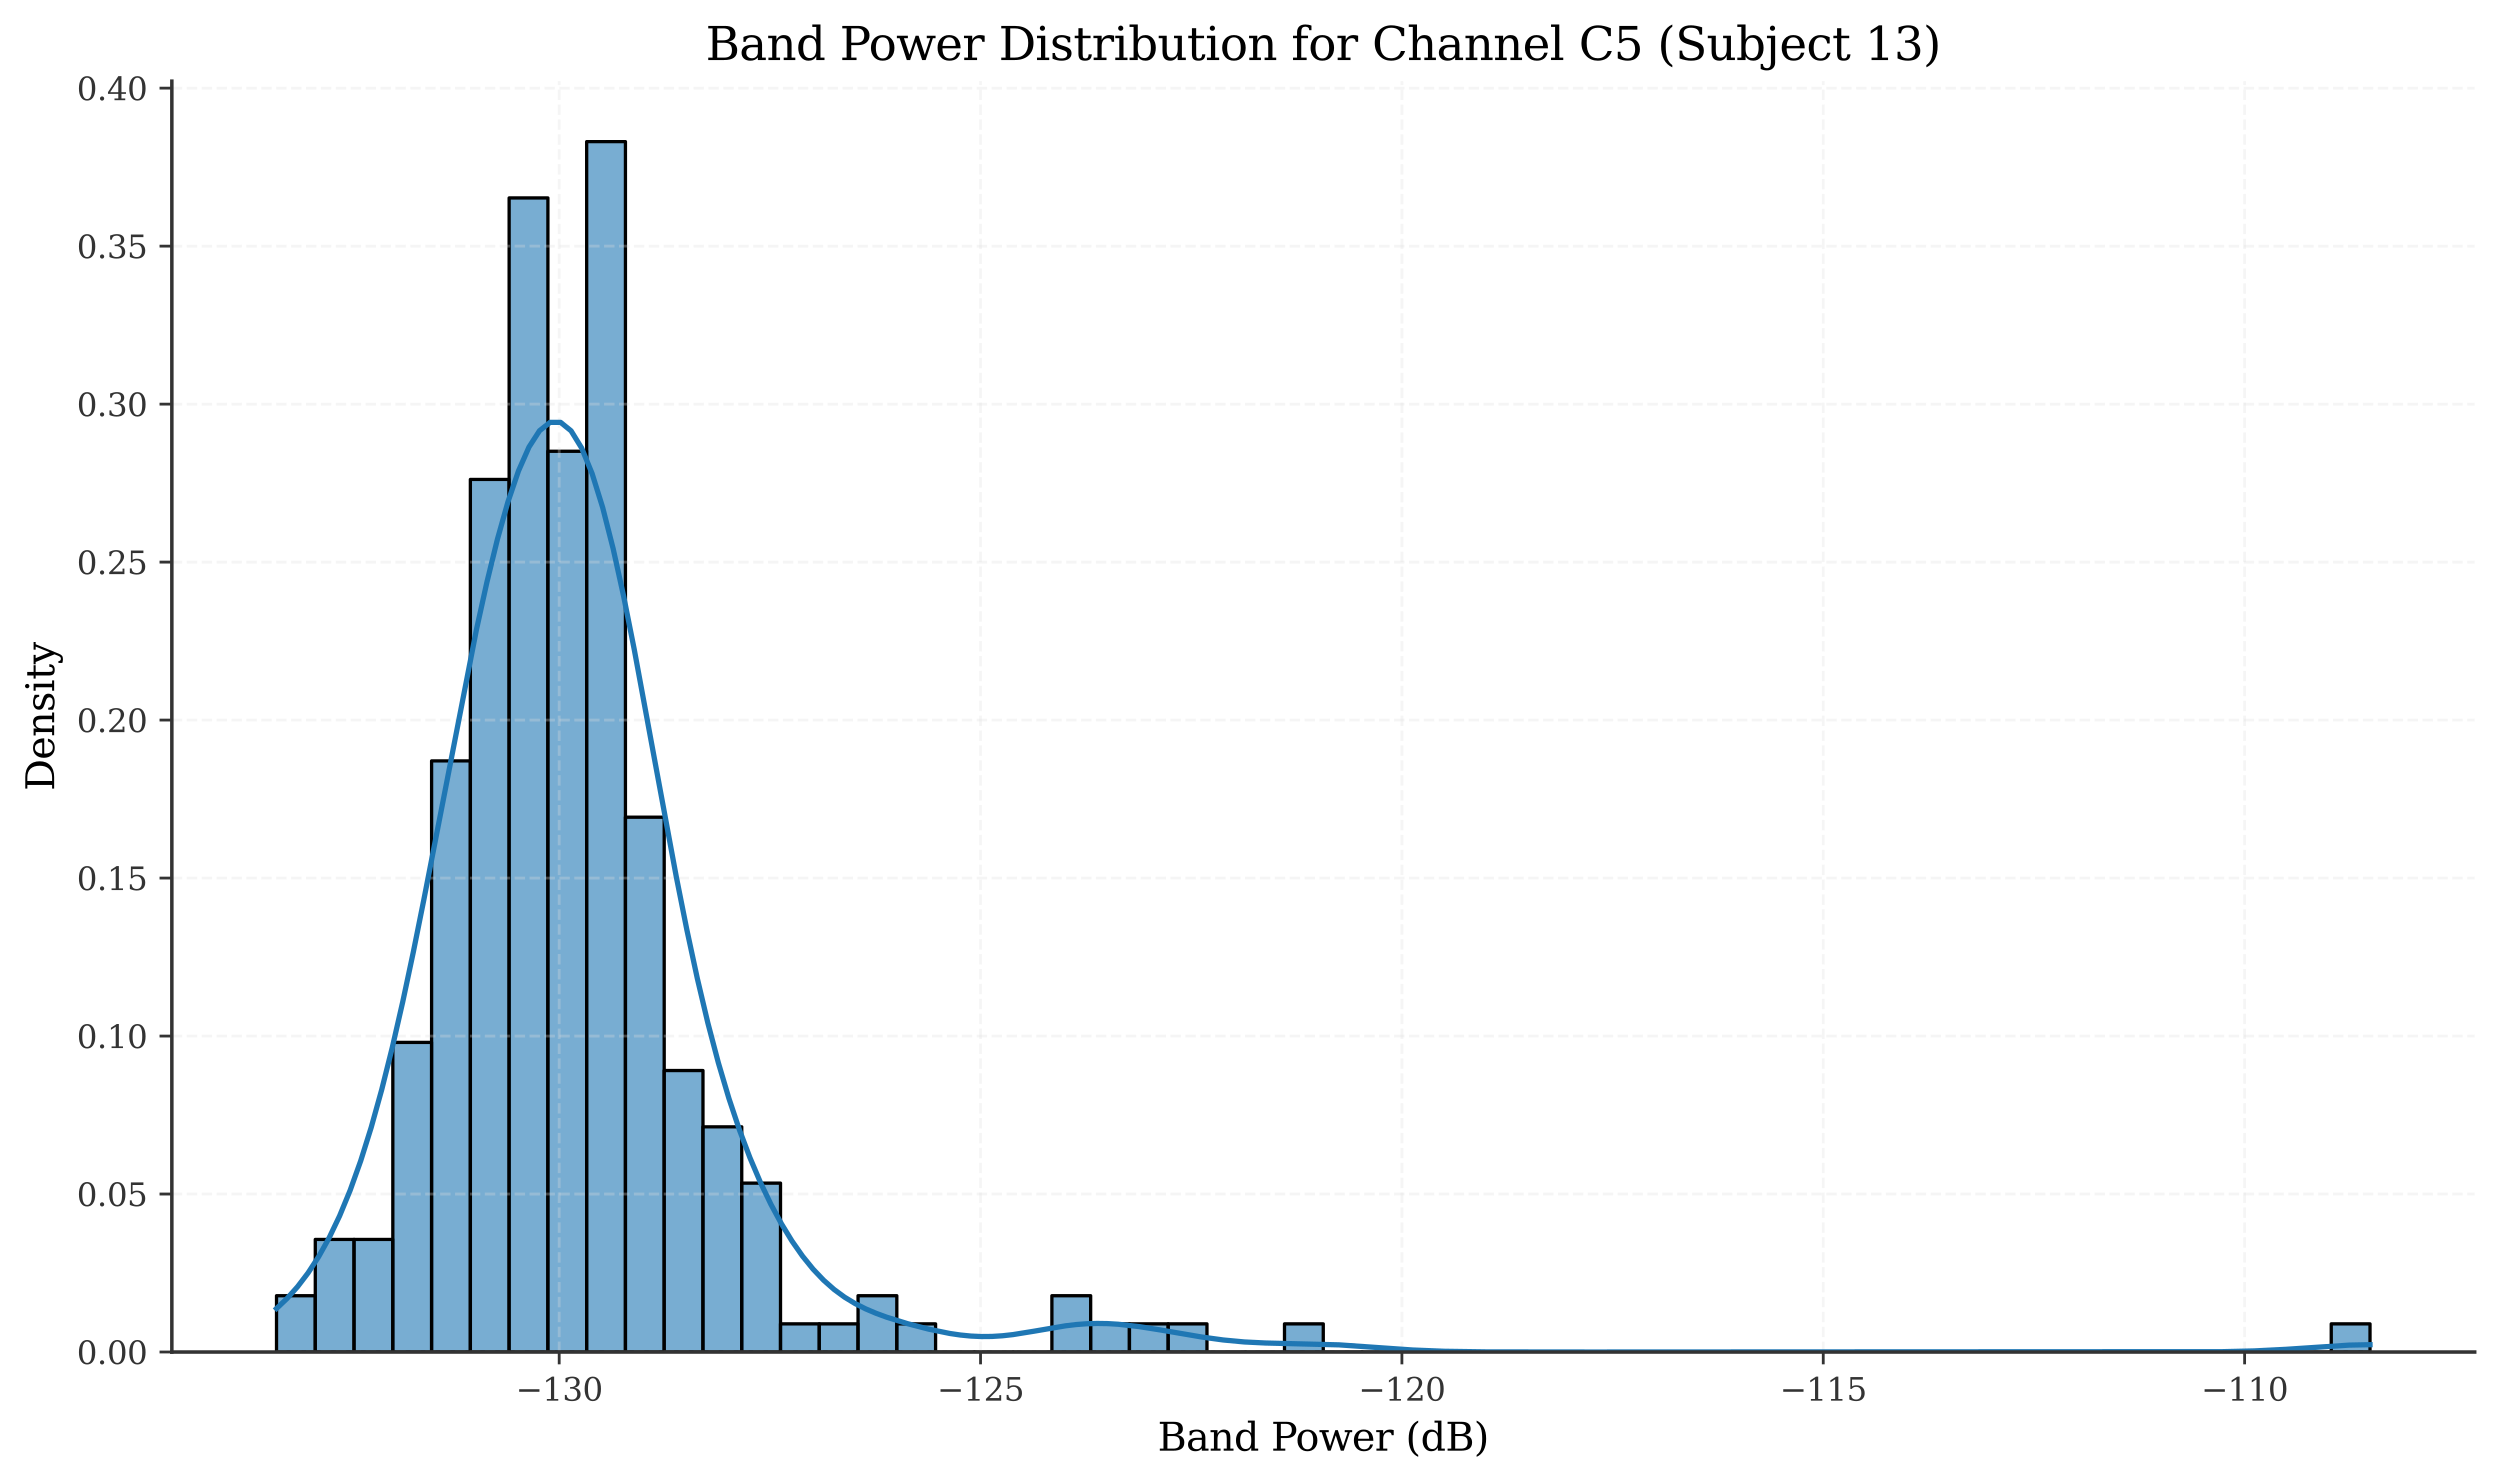 <?xml version="1.0" encoding="utf-8" standalone="no"?>
<!DOCTYPE svg PUBLIC "-//W3C//DTD SVG 1.1//EN"
  "http://www.w3.org/Graphics/SVG/1.1/DTD/svg11.dtd">
<svg xmlns:xlink="http://www.w3.org/1999/xlink" width="711.175pt" height="422.163pt" viewBox="0 0 711.175 422.163" xmlns="http://www.w3.org/2000/svg" version="1.1">
 <defs>
  <style type="text/css">*{stroke-linejoin: round; stroke-linecap: butt}</style>
 </defs>
 <g id="figure_1">
  <g id="patch_1">
   <path d="M 0 422.163 
L 711.175 422.163 
L 711.175 0 
L 0 0 
z
" style="fill: #ffffff"/>
  </g>
  <g id="axes_1">
   <g id="patch_2">
    <path d="M 48.885 384.607 
L 703.975 384.607 
L 703.975 23.078 
L 48.885 23.078 
z
" style="fill: #ffffff"/>
   </g>
   <g id="patch_3">
    <path d="M 78.662 384.607 
L 89.69 384.607 
L 89.69 368.592 
L 78.662 368.592 
z
" clip-path="url(#pb9717d7eb4)" style="fill: #1f77b4; fill-opacity: 0.6; stroke: #000000; stroke-width: 0.939; stroke-linejoin: miter"/>
   </g>
   <g id="patch_4">
    <path d="M 89.69 384.607 
L 100.719 384.607 
L 100.719 352.578 
L 89.69 352.578 
z
" clip-path="url(#pb9717d7eb4)" style="fill: #1f77b4; fill-opacity: 0.6; stroke: #000000; stroke-width: 0.939; stroke-linejoin: miter"/>
   </g>
   <g id="patch_5">
    <path d="M 100.719 384.607 
L 111.747 384.607 
L 111.747 352.578 
L 100.719 352.578 
z
" clip-path="url(#pb9717d7eb4)" style="fill: #1f77b4; fill-opacity: 0.6; stroke: #000000; stroke-width: 0.939; stroke-linejoin: miter"/>
   </g>
   <g id="patch_6">
    <path d="M 111.747 384.607 
L 122.776 384.607 
L 122.776 296.527 
L 111.747 296.527 
z
" clip-path="url(#pb9717d7eb4)" style="fill: #1f77b4; fill-opacity: 0.6; stroke: #000000; stroke-width: 0.939; stroke-linejoin: miter"/>
   </g>
   <g id="patch_7">
    <path d="M 122.776 384.607 
L 133.804 384.607 
L 133.804 216.454 
L 122.776 216.454 
z
" clip-path="url(#pb9717d7eb4)" style="fill: #1f77b4; fill-opacity: 0.6; stroke: #000000; stroke-width: 0.939; stroke-linejoin: miter"/>
   </g>
   <g id="patch_8">
    <path d="M 133.804 384.607 
L 144.833 384.607 
L 144.833 136.381 
L 133.804 136.381 
z
" clip-path="url(#pb9717d7eb4)" style="fill: #1f77b4; fill-opacity: 0.6; stroke: #000000; stroke-width: 0.939; stroke-linejoin: miter"/>
   </g>
   <g id="patch_9">
    <path d="M 144.833 384.607 
L 155.861 384.607 
L 155.861 56.308 
L 144.833 56.308 
z
" clip-path="url(#pb9717d7eb4)" style="fill: #1f77b4; fill-opacity: 0.6; stroke: #000000; stroke-width: 0.939; stroke-linejoin: miter"/>
   </g>
   <g id="patch_10">
    <path d="M 155.861 384.607 
L 166.889 384.607 
L 166.889 128.374 
L 155.861 128.374 
z
" clip-path="url(#pb9717d7eb4)" style="fill: #1f77b4; fill-opacity: 0.6; stroke: #000000; stroke-width: 0.939; stroke-linejoin: miter"/>
   </g>
   <g id="patch_11">
    <path d="M 166.889 384.607 
L 177.918 384.607 
L 177.918 40.294 
L 166.889 40.294 
z
" clip-path="url(#pb9717d7eb4)" style="fill: #1f77b4; fill-opacity: 0.6; stroke: #000000; stroke-width: 0.939; stroke-linejoin: miter"/>
   </g>
   <g id="patch_12">
    <path d="M 177.918 384.607 
L 188.946 384.607 
L 188.946 232.468 
L 177.918 232.468 
z
" clip-path="url(#pb9717d7eb4)" style="fill: #1f77b4; fill-opacity: 0.6; stroke: #000000; stroke-width: 0.939; stroke-linejoin: miter"/>
   </g>
   <g id="patch_13">
    <path d="M 188.946 384.607 
L 199.975 384.607 
L 199.975 304.534 
L 188.946 304.534 
z
" clip-path="url(#pb9717d7eb4)" style="fill: #1f77b4; fill-opacity: 0.6; stroke: #000000; stroke-width: 0.939; stroke-linejoin: miter"/>
   </g>
   <g id="patch_14">
    <path d="M 199.975 384.607 
L 211.003 384.607 
L 211.003 320.548 
L 199.975 320.548 
z
" clip-path="url(#pb9717d7eb4)" style="fill: #1f77b4; fill-opacity: 0.6; stroke: #000000; stroke-width: 0.939; stroke-linejoin: miter"/>
   </g>
   <g id="patch_15">
    <path d="M 211.003 384.607 
L 222.032 384.607 
L 222.032 336.563 
L 211.003 336.563 
z
" clip-path="url(#pb9717d7eb4)" style="fill: #1f77b4; fill-opacity: 0.6; stroke: #000000; stroke-width: 0.939; stroke-linejoin: miter"/>
   </g>
   <g id="patch_16">
    <path d="M 222.032 384.607 
L 233.06 384.607 
L 233.06 376.599 
L 222.032 376.599 
z
" clip-path="url(#pb9717d7eb4)" style="fill: #1f77b4; fill-opacity: 0.6; stroke: #000000; stroke-width: 0.939; stroke-linejoin: miter"/>
   </g>
   <g id="patch_17">
    <path d="M 233.06 384.607 
L 244.089 384.607 
L 244.089 376.599 
L 233.06 376.599 
z
" clip-path="url(#pb9717d7eb4)" style="fill: #1f77b4; fill-opacity: 0.6; stroke: #000000; stroke-width: 0.939; stroke-linejoin: miter"/>
   </g>
   <g id="patch_18">
    <path d="M 244.089 384.607 
L 255.117 384.607 
L 255.117 368.592 
L 244.089 368.592 
z
" clip-path="url(#pb9717d7eb4)" style="fill: #1f77b4; fill-opacity: 0.6; stroke: #000000; stroke-width: 0.939; stroke-linejoin: miter"/>
   </g>
   <g id="patch_19">
    <path d="M 255.117 384.607 
L 266.145 384.607 
L 266.145 376.599 
L 255.117 376.599 
z
" clip-path="url(#pb9717d7eb4)" style="fill: #1f77b4; fill-opacity: 0.6; stroke: #000000; stroke-width: 0.939; stroke-linejoin: miter"/>
   </g>
   <g id="patch_20">
    <path d="M 266.145 384.607 
L 277.174 384.607 
L 277.174 384.607 
L 266.145 384.607 
z
" clip-path="url(#pb9717d7eb4)" style="fill: #1f77b4; fill-opacity: 0.6; stroke: #000000; stroke-width: 0.939; stroke-linejoin: miter"/>
   </g>
   <g id="patch_21">
    <path d="M 277.174 384.607 
L 288.202 384.607 
L 288.202 384.607 
L 277.174 384.607 
z
" clip-path="url(#pb9717d7eb4)" style="fill: #1f77b4; fill-opacity: 0.6; stroke: #000000; stroke-width: 0.939; stroke-linejoin: miter"/>
   </g>
   <g id="patch_22">
    <path d="M 288.202 384.607 
L 299.231 384.607 
L 299.231 384.607 
L 288.202 384.607 
z
" clip-path="url(#pb9717d7eb4)" style="fill: #1f77b4; fill-opacity: 0.6; stroke: #000000; stroke-width: 0.939; stroke-linejoin: miter"/>
   </g>
   <g id="patch_23">
    <path d="M 299.231 384.607 
L 310.259 384.607 
L 310.259 368.592 
L 299.231 368.592 
z
" clip-path="url(#pb9717d7eb4)" style="fill: #1f77b4; fill-opacity: 0.6; stroke: #000000; stroke-width: 0.939; stroke-linejoin: miter"/>
   </g>
   <g id="patch_24">
    <path d="M 310.259 384.607 
L 321.288 384.607 
L 321.288 376.599 
L 310.259 376.599 
z
" clip-path="url(#pb9717d7eb4)" style="fill: #1f77b4; fill-opacity: 0.6; stroke: #000000; stroke-width: 0.939; stroke-linejoin: miter"/>
   </g>
   <g id="patch_25">
    <path d="M 321.288 384.607 
L 332.316 384.607 
L 332.316 376.599 
L 321.288 376.599 
z
" clip-path="url(#pb9717d7eb4)" style="fill: #1f77b4; fill-opacity: 0.6; stroke: #000000; stroke-width: 0.939; stroke-linejoin: miter"/>
   </g>
   <g id="patch_26">
    <path d="M 332.316 384.607 
L 343.345 384.607 
L 343.345 376.599 
L 332.316 376.599 
z
" clip-path="url(#pb9717d7eb4)" style="fill: #1f77b4; fill-opacity: 0.6; stroke: #000000; stroke-width: 0.939; stroke-linejoin: miter"/>
   </g>
   <g id="patch_27">
    <path d="M 343.345 384.607 
L 354.373 384.607 
L 354.373 384.607 
L 343.345 384.607 
z
" clip-path="url(#pb9717d7eb4)" style="fill: #1f77b4; fill-opacity: 0.6; stroke: #000000; stroke-width: 0.939; stroke-linejoin: miter"/>
   </g>
   <g id="patch_28">
    <path d="M 354.373 384.607 
L 365.402 384.607 
L 365.402 384.607 
L 354.373 384.607 
z
" clip-path="url(#pb9717d7eb4)" style="fill: #1f77b4; fill-opacity: 0.6; stroke: #000000; stroke-width: 0.939; stroke-linejoin: miter"/>
   </g>
   <g id="patch_29">
    <path d="M 365.402 384.607 
L 376.43 384.607 
L 376.43 376.599 
L 365.402 376.599 
z
" clip-path="url(#pb9717d7eb4)" style="fill: #1f77b4; fill-opacity: 0.6; stroke: #000000; stroke-width: 0.939; stroke-linejoin: miter"/>
   </g>
   <g id="patch_30">
    <path d="M 376.43 384.607 
L 387.458 384.607 
L 387.458 384.607 
L 376.43 384.607 
z
" clip-path="url(#pb9717d7eb4)" style="fill: #1f77b4; fill-opacity: 0.6; stroke: #000000; stroke-width: 0.939; stroke-linejoin: miter"/>
   </g>
   <g id="patch_31">
    <path d="M 387.458 384.607 
L 398.487 384.607 
L 398.487 384.607 
L 387.458 384.607 
z
" clip-path="url(#pb9717d7eb4)" style="fill: #1f77b4; fill-opacity: 0.6; stroke: #000000; stroke-width: 0.939; stroke-linejoin: miter"/>
   </g>
   <g id="patch_32">
    <path d="M 398.487 384.607 
L 409.515 384.607 
L 409.515 384.607 
L 398.487 384.607 
z
" clip-path="url(#pb9717d7eb4)" style="fill: #1f77b4; fill-opacity: 0.6; stroke: #000000; stroke-width: 0.939; stroke-linejoin: miter"/>
   </g>
   <g id="patch_33">
    <path d="M 409.515 384.607 
L 420.544 384.607 
L 420.544 384.607 
L 409.515 384.607 
z
" clip-path="url(#pb9717d7eb4)" style="fill: #1f77b4; fill-opacity: 0.6; stroke: #000000; stroke-width: 0.939; stroke-linejoin: miter"/>
   </g>
   <g id="patch_34">
    <path d="M 420.544 384.607 
L 431.572 384.607 
L 431.572 384.607 
L 420.544 384.607 
z
" clip-path="url(#pb9717d7eb4)" style="fill: #1f77b4; fill-opacity: 0.6; stroke: #000000; stroke-width: 0.939; stroke-linejoin: miter"/>
   </g>
   <g id="patch_35">
    <path d="M 431.572 384.607 
L 442.601 384.607 
L 442.601 384.607 
L 431.572 384.607 
z
" clip-path="url(#pb9717d7eb4)" style="fill: #1f77b4; fill-opacity: 0.6; stroke: #000000; stroke-width: 0.939; stroke-linejoin: miter"/>
   </g>
   <g id="patch_36">
    <path d="M 442.601 384.607 
L 453.629 384.607 
L 453.629 384.607 
L 442.601 384.607 
z
" clip-path="url(#pb9717d7eb4)" style="fill: #1f77b4; fill-opacity: 0.6; stroke: #000000; stroke-width: 0.939; stroke-linejoin: miter"/>
   </g>
   <g id="patch_37">
    <path d="M 453.629 384.607 
L 464.658 384.607 
L 464.658 384.607 
L 453.629 384.607 
z
" clip-path="url(#pb9717d7eb4)" style="fill: #1f77b4; fill-opacity: 0.6; stroke: #000000; stroke-width: 0.939; stroke-linejoin: miter"/>
   </g>
   <g id="patch_38">
    <path d="M 464.658 384.607 
L 475.686 384.607 
L 475.686 384.607 
L 464.658 384.607 
z
" clip-path="url(#pb9717d7eb4)" style="fill: #1f77b4; fill-opacity: 0.6; stroke: #000000; stroke-width: 0.939; stroke-linejoin: miter"/>
   </g>
   <g id="patch_39">
    <path d="M 475.686 384.607 
L 486.715 384.607 
L 486.715 384.607 
L 475.686 384.607 
z
" clip-path="url(#pb9717d7eb4)" style="fill: #1f77b4; fill-opacity: 0.6; stroke: #000000; stroke-width: 0.939; stroke-linejoin: miter"/>
   </g>
   <g id="patch_40">
    <path d="M 486.715 384.607 
L 497.743 384.607 
L 497.743 384.607 
L 486.715 384.607 
z
" clip-path="url(#pb9717d7eb4)" style="fill: #1f77b4; fill-opacity: 0.6; stroke: #000000; stroke-width: 0.939; stroke-linejoin: miter"/>
   </g>
   <g id="patch_41">
    <path d="M 497.743 384.607 
L 508.771 384.607 
L 508.771 384.607 
L 497.743 384.607 
z
" clip-path="url(#pb9717d7eb4)" style="fill: #1f77b4; fill-opacity: 0.6; stroke: #000000; stroke-width: 0.939; stroke-linejoin: miter"/>
   </g>
   <g id="patch_42">
    <path d="M 508.771 384.607 
L 519.8 384.607 
L 519.8 384.607 
L 508.771 384.607 
z
" clip-path="url(#pb9717d7eb4)" style="fill: #1f77b4; fill-opacity: 0.6; stroke: #000000; stroke-width: 0.939; stroke-linejoin: miter"/>
   </g>
   <g id="patch_43">
    <path d="M 519.8 384.607 
L 530.828 384.607 
L 530.828 384.607 
L 519.8 384.607 
z
" clip-path="url(#pb9717d7eb4)" style="fill: #1f77b4; fill-opacity: 0.6; stroke: #000000; stroke-width: 0.939; stroke-linejoin: miter"/>
   </g>
   <g id="patch_44">
    <path d="M 530.828 384.607 
L 541.857 384.607 
L 541.857 384.607 
L 530.828 384.607 
z
" clip-path="url(#pb9717d7eb4)" style="fill: #1f77b4; fill-opacity: 0.6; stroke: #000000; stroke-width: 0.939; stroke-linejoin: miter"/>
   </g>
   <g id="patch_45">
    <path d="M 541.857 384.607 
L 552.885 384.607 
L 552.885 384.607 
L 541.857 384.607 
z
" clip-path="url(#pb9717d7eb4)" style="fill: #1f77b4; fill-opacity: 0.6; stroke: #000000; stroke-width: 0.939; stroke-linejoin: miter"/>
   </g>
   <g id="patch_46">
    <path d="M 552.885 384.607 
L 563.914 384.607 
L 563.914 384.607 
L 552.885 384.607 
z
" clip-path="url(#pb9717d7eb4)" style="fill: #1f77b4; fill-opacity: 0.6; stroke: #000000; stroke-width: 0.939; stroke-linejoin: miter"/>
   </g>
   <g id="patch_47">
    <path d="M 563.914 384.607 
L 574.942 384.607 
L 574.942 384.607 
L 563.914 384.607 
z
" clip-path="url(#pb9717d7eb4)" style="fill: #1f77b4; fill-opacity: 0.6; stroke: #000000; stroke-width: 0.939; stroke-linejoin: miter"/>
   </g>
   <g id="patch_48">
    <path d="M 574.942 384.607 
L 585.971 384.607 
L 585.971 384.607 
L 574.942 384.607 
z
" clip-path="url(#pb9717d7eb4)" style="fill: #1f77b4; fill-opacity: 0.6; stroke: #000000; stroke-width: 0.939; stroke-linejoin: miter"/>
   </g>
   <g id="patch_49">
    <path d="M 585.971 384.607 
L 596.999 384.607 
L 596.999 384.607 
L 585.971 384.607 
z
" clip-path="url(#pb9717d7eb4)" style="fill: #1f77b4; fill-opacity: 0.6; stroke: #000000; stroke-width: 0.939; stroke-linejoin: miter"/>
   </g>
   <g id="patch_50">
    <path d="M 596.999 384.607 
L 608.027 384.607 
L 608.027 384.607 
L 596.999 384.607 
z
" clip-path="url(#pb9717d7eb4)" style="fill: #1f77b4; fill-opacity: 0.6; stroke: #000000; stroke-width: 0.939; stroke-linejoin: miter"/>
   </g>
   <g id="patch_51">
    <path d="M 608.027 384.607 
L 619.056 384.607 
L 619.056 384.607 
L 608.027 384.607 
z
" clip-path="url(#pb9717d7eb4)" style="fill: #1f77b4; fill-opacity: 0.6; stroke: #000000; stroke-width: 0.939; stroke-linejoin: miter"/>
   </g>
   <g id="patch_52">
    <path d="M 619.056 384.607 
L 630.084 384.607 
L 630.084 384.607 
L 619.056 384.607 
z
" clip-path="url(#pb9717d7eb4)" style="fill: #1f77b4; fill-opacity: 0.6; stroke: #000000; stroke-width: 0.939; stroke-linejoin: miter"/>
   </g>
   <g id="patch_53">
    <path d="M 630.084 384.607 
L 641.113 384.607 
L 641.113 384.607 
L 630.084 384.607 
z
" clip-path="url(#pb9717d7eb4)" style="fill: #1f77b4; fill-opacity: 0.6; stroke: #000000; stroke-width: 0.939; stroke-linejoin: miter"/>
   </g>
   <g id="patch_54">
    <path d="M 641.113 384.607 
L 652.141 384.607 
L 652.141 384.607 
L 641.113 384.607 
z
" clip-path="url(#pb9717d7eb4)" style="fill: #1f77b4; fill-opacity: 0.6; stroke: #000000; stroke-width: 0.939; stroke-linejoin: miter"/>
   </g>
   <g id="patch_55">
    <path d="M 652.141 384.607 
L 663.17 384.607 
L 663.17 384.607 
L 652.141 384.607 
z
" clip-path="url(#pb9717d7eb4)" style="fill: #1f77b4; fill-opacity: 0.6; stroke: #000000; stroke-width: 0.939; stroke-linejoin: miter"/>
   </g>
   <g id="patch_56">
    <path d="M 663.17 384.607 
L 674.198 384.607 
L 674.198 376.599 
L 663.17 376.599 
z
" clip-path="url(#pb9717d7eb4)" style="fill: #1f77b4; fill-opacity: 0.6; stroke: #000000; stroke-width: 0.939; stroke-linejoin: miter"/>
   </g>
   <g id="matplotlib.axis_1">
    <g id="xtick_1">
     <g id="line2d_1">
      <path d="M 159.073 384.607 
L 159.073 23.078 
" clip-path="url(#pb9717d7eb4)" style="fill: none; stroke-dasharray: 2.96,1.28; stroke-dashoffset: 0; stroke: #dddddd; stroke-opacity: 0.3; stroke-width: 0.8"/>
     </g>
     <g id="line2d_2">
      <defs>
       <path id="m494ab55f20" d="M 0 0 
L 0 3.5 
" style="stroke: #333333; stroke-width: 0.8"/>
      </defs>
      <g>
       <use xlink:href="#m494ab55f20" x="159.073" y="384.607" style="fill: #333333; stroke: #333333; stroke-width: 0.8"/>
      </g>
     </g>
     <g id="text_1">
      <!-- −130 -->
      <g style="fill: #333333" transform="translate(146.713 398.445) scale(0.09 -0.09)">
       <defs>
        <path id="DejaVuSerif-2212" d="M 678 2259 
L 4684 2259 
L 4684 1753 
L 678 1753 
L 678 2259 
z
" transform="scale(0.016)"/>
        <path id="DejaVuSerif-31" d="M 909 0 
L 909 331 
L 1722 331 
L 1722 4213 
L 781 3603 
L 781 4013 
L 1919 4750 
L 2350 4750 
L 2350 331 
L 3163 331 
L 3163 0 
L 909 0 
z
" transform="scale(0.016)"/>
        <path id="DejaVuSerif-33" d="M 622 4469 
Q 988 4606 1323 4678 
Q 1659 4750 1953 4750 
Q 2638 4750 3022 4454 
Q 3406 4159 3406 3634 
Q 3406 3213 3140 2930 
Q 2875 2647 2388 2547 
Q 2963 2466 3280 2130 
Q 3597 1794 3597 1259 
Q 3597 606 3158 257 
Q 2719 -91 1894 -91 
Q 1528 -91 1179 -12 
Q 831 66 488 225 
L 488 1131 
L 838 1131 
Q 869 681 1141 450 
Q 1413 219 1906 219 
Q 2384 219 2661 495 
Q 2938 772 2938 1253 
Q 2938 1803 2653 2086 
Q 2369 2369 1819 2369 
L 1522 2369 
L 1522 2688 
L 1678 2688 
Q 2225 2688 2498 2914 
Q 2772 3141 2772 3597 
Q 2772 4006 2547 4223 
Q 2322 4441 1900 4441 
Q 1478 4441 1245 4241 
Q 1013 4041 972 3647 
L 622 3647 
L 622 4469 
z
" transform="scale(0.016)"/>
        <path id="DejaVuSerif-30" d="M 2034 219 
Q 2513 219 2750 744 
Q 2988 1269 2988 2328 
Q 2988 3391 2750 3916 
Q 2513 4441 2034 4441 
Q 1556 4441 1318 3916 
Q 1081 3391 1081 2328 
Q 1081 1269 1318 744 
Q 1556 219 2034 219 
z
M 2034 -91 
Q 1275 -91 848 546 
Q 422 1184 422 2328 
Q 422 3475 848 4112 
Q 1275 4750 2034 4750 
Q 2797 4750 3222 4112 
Q 3647 3475 3647 2328 
Q 3647 1184 3222 546 
Q 2797 -91 2034 -91 
z
" transform="scale(0.016)"/>
       </defs>
       <use xlink:href="#DejaVuSerif-2212"/>
       <use xlink:href="#DejaVuSerif-31" transform="translate(83.789 0)"/>
       <use xlink:href="#DejaVuSerif-33" transform="translate(147.412 0)"/>
       <use xlink:href="#DejaVuSerif-30" transform="translate(211.035 0)"/>
      </g>
     </g>
    </g>
    <g id="xtick_2">
     <g id="line2d_3">
      <path d="M 278.936 384.607 
L 278.936 23.078 
" clip-path="url(#pb9717d7eb4)" style="fill: none; stroke-dasharray: 2.96,1.28; stroke-dashoffset: 0; stroke: #dddddd; stroke-opacity: 0.3; stroke-width: 0.8"/>
     </g>
     <g id="line2d_4">
      <g>
       <use xlink:href="#m494ab55f20" x="278.936" y="384.607" style="fill: #333333; stroke: #333333; stroke-width: 0.8"/>
      </g>
     </g>
     <g id="text_2">
      <!-- −125 -->
      <g style="fill: #333333" transform="translate(266.576 398.445) scale(0.09 -0.09)">
       <defs>
        <path id="DejaVuSerif-32" d="M 819 3553 
L 469 3553 
L 469 4384 
Q 803 4563 1142 4656 
Q 1481 4750 1806 4750 
Q 2534 4750 2956 4397 
Q 3378 4044 3378 3438 
Q 3378 2753 2422 1800 
Q 2347 1728 2309 1691 
L 1131 513 
L 3078 513 
L 3078 1088 
L 3444 1088 
L 3444 0 
L 434 0 
L 434 341 
L 1850 1753 
Q 2319 2222 2519 2614 
Q 2719 3006 2719 3438 
Q 2719 3909 2473 4175 
Q 2228 4441 1797 4441 
Q 1350 4441 1106 4219 
Q 863 3997 819 3553 
z
" transform="scale(0.016)"/>
        <path id="DejaVuSerif-35" d="M 3219 4666 
L 3219 4153 
L 1081 4153 
L 1081 2816 
Q 1244 2928 1461 2984 
Q 1678 3041 1947 3041 
Q 2703 3041 3140 2622 
Q 3578 2203 3578 1478 
Q 3578 738 3136 323 
Q 2694 -91 1894 -91 
Q 1572 -91 1234 -12 
Q 897 66 544 225 
L 544 1131 
L 897 1131 
Q 925 688 1179 453 
Q 1434 219 1894 219 
Q 2388 219 2653 544 
Q 2919 869 2919 1478 
Q 2919 2084 2655 2407 
Q 2391 2731 1894 2731 
Q 1613 2731 1398 2631 
Q 1184 2531 1019 2322 
L 750 2322 
L 750 4666 
L 3219 4666 
z
" transform="scale(0.016)"/>
       </defs>
       <use xlink:href="#DejaVuSerif-2212"/>
       <use xlink:href="#DejaVuSerif-31" transform="translate(83.789 0)"/>
       <use xlink:href="#DejaVuSerif-32" transform="translate(147.412 0)"/>
       <use xlink:href="#DejaVuSerif-35" transform="translate(211.035 0)"/>
      </g>
     </g>
    </g>
    <g id="xtick_3">
     <g id="line2d_5">
      <path d="M 398.799 384.607 
L 398.799 23.078 
" clip-path="url(#pb9717d7eb4)" style="fill: none; stroke-dasharray: 2.96,1.28; stroke-dashoffset: 0; stroke: #dddddd; stroke-opacity: 0.3; stroke-width: 0.8"/>
     </g>
     <g id="line2d_6">
      <g>
       <use xlink:href="#m494ab55f20" x="398.799" y="384.607" style="fill: #333333; stroke: #333333; stroke-width: 0.8"/>
      </g>
     </g>
     <g id="text_3">
      <!-- −120 -->
      <g style="fill: #333333" transform="translate(386.439 398.445) scale(0.09 -0.09)">
       <use xlink:href="#DejaVuSerif-2212"/>
       <use xlink:href="#DejaVuSerif-31" transform="translate(83.789 0)"/>
       <use xlink:href="#DejaVuSerif-32" transform="translate(147.412 0)"/>
       <use xlink:href="#DejaVuSerif-30" transform="translate(211.035 0)"/>
      </g>
     </g>
    </g>
    <g id="xtick_4">
     <g id="line2d_7">
      <path d="M 518.662 384.607 
L 518.662 23.078 
" clip-path="url(#pb9717d7eb4)" style="fill: none; stroke-dasharray: 2.96,1.28; stroke-dashoffset: 0; stroke: #dddddd; stroke-opacity: 0.3; stroke-width: 0.8"/>
     </g>
     <g id="line2d_8">
      <g>
       <use xlink:href="#m494ab55f20" x="518.662" y="384.607" style="fill: #333333; stroke: #333333; stroke-width: 0.8"/>
      </g>
     </g>
     <g id="text_4">
      <!-- −115 -->
      <g style="fill: #333333" transform="translate(506.301 398.445) scale(0.09 -0.09)">
       <use xlink:href="#DejaVuSerif-2212"/>
       <use xlink:href="#DejaVuSerif-31" transform="translate(83.789 0)"/>
       <use xlink:href="#DejaVuSerif-31" transform="translate(147.412 0)"/>
       <use xlink:href="#DejaVuSerif-35" transform="translate(211.035 0)"/>
      </g>
     </g>
    </g>
    <g id="xtick_5">
     <g id="line2d_9">
      <path d="M 638.524 384.607 
L 638.524 23.078 
" clip-path="url(#pb9717d7eb4)" style="fill: none; stroke-dasharray: 2.96,1.28; stroke-dashoffset: 0; stroke: #dddddd; stroke-opacity: 0.3; stroke-width: 0.8"/>
     </g>
     <g id="line2d_10">
      <g>
       <use xlink:href="#m494ab55f20" x="638.524" y="384.607" style="fill: #333333; stroke: #333333; stroke-width: 0.8"/>
      </g>
     </g>
     <g id="text_5">
      <!-- −110 -->
      <g style="fill: #333333" transform="translate(626.164 398.445) scale(0.09 -0.09)">
       <use xlink:href="#DejaVuSerif-2212"/>
       <use xlink:href="#DejaVuSerif-31" transform="translate(83.789 0)"/>
       <use xlink:href="#DejaVuSerif-31" transform="translate(147.412 0)"/>
       <use xlink:href="#DejaVuSerif-30" transform="translate(211.035 0)"/>
      </g>
     </g>
    </g>
    <g id="text_6">
     <!-- Band Power (dB) -->
     <g transform="translate(329.312 412.675) scale(0.11 -0.11)">
      <defs>
       <path id="DejaVuSerif-42" d="M 1581 331 
L 2516 331 
Q 3078 331 3337 575 
Q 3597 819 3597 1350 
Q 3597 1878 3339 2120 
Q 3081 2363 2516 2363 
L 1581 2363 
L 1581 331 
z
M 1581 2694 
L 2375 2694 
Q 2888 2694 3123 2891 
Q 3359 3088 3359 3513 
Q 3359 3941 3123 4136 
Q 2888 4331 2375 4331 
L 1581 4331 
L 1581 2694 
z
M 353 0 
L 353 331 
L 947 331 
L 947 4331 
L 353 4331 
L 353 4666 
L 2656 4666 
Q 3363 4666 3720 4377 
Q 4078 4088 4078 3513 
Q 4078 3097 3829 2850 
Q 3581 2603 3103 2547 
Q 3697 2472 4005 2167 
Q 4313 1863 4313 1350 
Q 4313 656 3875 328 
Q 3438 0 2509 0 
L 353 0 
z
" transform="scale(0.016)"/>
       <path id="DejaVuSerif-61" d="M 2547 1044 
L 2547 1747 
L 1806 1747 
Q 1378 1747 1168 1562 
Q 959 1378 959 997 
Q 959 650 1171 447 
Q 1384 244 1747 244 
Q 2106 244 2326 466 
Q 2547 688 2547 1044 
z
M 3122 2075 
L 3122 331 
L 3634 331 
L 3634 0 
L 2547 0 
L 2547 359 
Q 2356 128 2106 18 
Q 1856 -91 1522 -91 
Q 969 -91 644 203 
Q 319 497 319 997 
Q 319 1513 691 1797 
Q 1063 2081 1741 2081 
L 2547 2081 
L 2547 2309 
Q 2547 2688 2317 2895 
Q 2088 3103 1672 3103 
Q 1328 3103 1125 2947 
Q 922 2791 872 2484 
L 575 2484 
L 575 3156 
Q 875 3284 1158 3348 
Q 1441 3413 1709 3413 
Q 2400 3413 2761 3070 
Q 3122 2728 3122 2075 
z
" transform="scale(0.016)"/>
       <path id="DejaVuSerif-6e" d="M 263 0 
L 263 331 
L 781 331 
L 781 2988 
L 231 2988 
L 231 3322 
L 1356 3322 
L 1356 2731 
Q 1516 3069 1770 3241 
Q 2025 3413 2363 3413 
Q 2913 3413 3172 3097 
Q 3431 2781 3431 2113 
L 3431 331 
L 3944 331 
L 3944 0 
L 2356 0 
L 2356 331 
L 2853 331 
L 2853 1931 
Q 2853 2541 2703 2767 
Q 2553 2994 2175 2994 
Q 1775 2994 1565 2701 
Q 1356 2409 1356 1850 
L 1356 331 
L 1856 331 
L 1856 0 
L 263 0 
z
" transform="scale(0.016)"/>
       <path id="DejaVuSerif-64" d="M 3359 331 
L 3909 331 
L 3909 0 
L 2784 0 
L 2784 519 
Q 2616 206 2355 57 
Q 2094 -91 1709 -91 
Q 1097 -91 708 395 
Q 319 881 319 1663 
Q 319 2444 706 2928 
Q 1094 3413 1709 3413 
Q 2094 3413 2355 3264 
Q 2616 3116 2784 2803 
L 2784 4531 
L 2241 4531 
L 2241 4863 
L 3359 4863 
L 3359 331 
z
M 2784 1497 
L 2784 1825 
Q 2784 2422 2554 2737 
Q 2325 3053 1888 3053 
Q 1444 3053 1217 2703 
Q 991 2353 991 1663 
Q 991 975 1217 622 
Q 1444 269 1888 269 
Q 2325 269 2554 583 
Q 2784 897 2784 1497 
z
" transform="scale(0.016)"/>
       <path id="DejaVuSerif-20" transform="scale(0.016)"/>
       <path id="DejaVuSerif-50" d="M 1581 2375 
L 2406 2375 
Q 2872 2375 3115 2626 
Q 3359 2878 3359 3353 
Q 3359 3831 3115 4081 
Q 2872 4331 2406 4331 
L 1581 4331 
L 1581 2375 
z
M 353 0 
L 353 331 
L 947 331 
L 947 4331 
L 353 4331 
L 353 4666 
L 2559 4666 
Q 3259 4666 3668 4311 
Q 4078 3956 4078 3353 
Q 4078 2753 3668 2397 
Q 3259 2041 2559 2041 
L 1581 2041 
L 1581 331 
L 2303 331 
L 2303 0 
L 353 0 
z
" transform="scale(0.016)"/>
       <path id="DejaVuSerif-6f" d="M 1925 219 
Q 2388 219 2623 584 
Q 2859 950 2859 1663 
Q 2859 2375 2623 2739 
Q 2388 3103 1925 3103 
Q 1463 3103 1227 2739 
Q 991 2375 991 1663 
Q 991 950 1228 584 
Q 1466 219 1925 219 
z
M 1925 -91 
Q 1200 -91 759 389 
Q 319 869 319 1663 
Q 319 2456 758 2934 
Q 1197 3413 1925 3413 
Q 2653 3413 3092 2934 
Q 3531 2456 3531 1663 
Q 3531 869 3092 389 
Q 2653 -91 1925 -91 
z
" transform="scale(0.016)"/>
       <path id="DejaVuSerif-77" d="M 3072 3322 
L 3922 728 
L 4672 2988 
L 4191 2988 
L 4191 3322 
L 5394 3322 
L 5394 2988 
L 5025 2988 
L 4038 0 
L 3559 0 
L 2741 2484 
L 1919 0 
L 1459 0 
L 475 2988 
L 103 2988 
L 103 3322 
L 1606 3322 
L 1606 2988 
L 1069 2988 
L 1813 728 
L 2669 3322 
L 3072 3322 
z
" transform="scale(0.016)"/>
       <path id="DejaVuSerif-65" d="M 3469 1600 
L 991 1600 
L 991 1575 
Q 991 903 1244 561 
Q 1497 219 1991 219 
Q 2369 219 2611 417 
Q 2853 616 2950 1006 
L 3413 1006 
Q 3275 459 2904 184 
Q 2534 -91 1931 -91 
Q 1203 -91 761 389 
Q 319 869 319 1663 
Q 319 2450 753 2931 
Q 1188 3413 1894 3413 
Q 2647 3413 3050 2948 
Q 3453 2484 3469 1600 
z
M 2791 1931 
Q 2772 2513 2545 2808 
Q 2319 3103 1894 3103 
Q 1497 3103 1269 2806 
Q 1041 2509 991 1931 
L 2791 1931 
z
" transform="scale(0.016)"/>
       <path id="DejaVuSerif-72" d="M 3059 3328 
L 3059 2497 
L 2728 2497 
Q 2713 2744 2591 2866 
Q 2469 2988 2234 2988 
Q 1809 2988 1582 2694 
Q 1356 2400 1356 1850 
L 1356 331 
L 2022 331 
L 2022 0 
L 263 0 
L 263 331 
L 781 331 
L 781 2994 
L 231 2994 
L 231 3322 
L 1356 3322 
L 1356 2731 
Q 1525 3078 1790 3245 
Q 2056 3413 2438 3413 
Q 2578 3413 2733 3391 
Q 2888 3369 3059 3328 
z
" transform="scale(0.016)"/>
       <path id="DejaVuSerif-28" d="M 2041 -997 
Q 1281 -656 893 83 
Q 506 822 506 1931 
Q 506 3044 893 3783 
Q 1281 4522 2041 4863 
L 2041 4556 
Q 1559 4225 1350 3623 
Q 1141 3022 1141 1931 
Q 1141 844 1350 242 
Q 1559 -359 2041 -691 
L 2041 -997 
z
" transform="scale(0.016)"/>
       <path id="DejaVuSerif-29" d="M 453 -997 
L 453 -691 
Q 934 -359 1145 242 
Q 1356 844 1356 1931 
Q 1356 3022 1145 3623 
Q 934 4225 453 4556 
L 453 4863 
Q 1216 4522 1603 3783 
Q 1991 3044 1991 1931 
Q 1991 822 1603 83 
Q 1216 -656 453 -997 
z
" transform="scale(0.016)"/>
      </defs>
      <use xlink:href="#DejaVuSerif-42"/>
      <use xlink:href="#DejaVuSerif-61" transform="translate(73.486 0)"/>
      <use xlink:href="#DejaVuSerif-6e" transform="translate(133.105 0)"/>
      <use xlink:href="#DejaVuSerif-64" transform="translate(197.51 0)"/>
      <use xlink:href="#DejaVuSerif-20" transform="translate(261.523 0)"/>
      <use xlink:href="#DejaVuSerif-50" transform="translate(293.311 0)"/>
      <use xlink:href="#DejaVuSerif-6f" transform="translate(356.596 0)"/>
      <use xlink:href="#DejaVuSerif-77" transform="translate(416.801 0)"/>
      <use xlink:href="#DejaVuSerif-65" transform="translate(502.396 0)"/>
      <use xlink:href="#DejaVuSerif-72" transform="translate(561.576 0)"/>
      <use xlink:href="#DejaVuSerif-20" transform="translate(609.379 0)"/>
      <use xlink:href="#DejaVuSerif-28" transform="translate(641.166 0)"/>
      <use xlink:href="#DejaVuSerif-64" transform="translate(680.18 0)"/>
      <use xlink:href="#DejaVuSerif-42" transform="translate(744.193 0)"/>
      <use xlink:href="#DejaVuSerif-29" transform="translate(817.68 0)"/>
     </g>
    </g>
   </g>
   <g id="matplotlib.axis_2">
    <g id="ytick_1">
     <g id="line2d_11">
      <path d="M 48.885 384.607 
L 703.975 384.607 
" clip-path="url(#pb9717d7eb4)" style="fill: none; stroke-dasharray: 2.96,1.28; stroke-dashoffset: 0; stroke: #dddddd; stroke-opacity: 0.3; stroke-width: 0.8"/>
     </g>
     <g id="line2d_12">
      <defs>
       <path id="mead27e1c02" d="M 0 0 
L -3.5 0 
" style="stroke: #333333; stroke-width: 0.8"/>
      </defs>
      <g>
       <use xlink:href="#mead27e1c02" x="48.885" y="384.607" style="fill: #333333; stroke: #333333; stroke-width: 0.8"/>
      </g>
     </g>
     <g id="text_7">
      <!-- 0.00 -->
      <g style="fill: #333333" transform="translate(21.846 388.026) scale(0.09 -0.09)">
       <defs>
        <path id="DejaVuSerif-2e" d="M 603 325 
Q 603 500 722 622 
Q 841 744 1019 744 
Q 1191 744 1312 622 
Q 1434 500 1434 325 
Q 1434 153 1312 31 
Q 1191 -91 1019 -91 
Q 841 -91 722 29 
Q 603 150 603 325 
z
" transform="scale(0.016)"/>
       </defs>
       <use xlink:href="#DejaVuSerif-30"/>
       <use xlink:href="#DejaVuSerif-2e" transform="translate(63.623 0)"/>
       <use xlink:href="#DejaVuSerif-30" transform="translate(95.41 0)"/>
       <use xlink:href="#DejaVuSerif-30" transform="translate(159.033 0)"/>
      </g>
     </g>
    </g>
    <g id="ytick_2">
     <g id="line2d_13">
      <path d="M 48.885 339.665 
L 703.975 339.665 
" clip-path="url(#pb9717d7eb4)" style="fill: none; stroke-dasharray: 2.96,1.28; stroke-dashoffset: 0; stroke: #dddddd; stroke-opacity: 0.3; stroke-width: 0.8"/>
     </g>
     <g id="line2d_14">
      <g>
       <use xlink:href="#mead27e1c02" x="48.885" y="339.665" style="fill: #333333; stroke: #333333; stroke-width: 0.8"/>
      </g>
     </g>
     <g id="text_8">
      <!-- 0.05 -->
      <g style="fill: #333333" transform="translate(21.846 343.085) scale(0.09 -0.09)">
       <use xlink:href="#DejaVuSerif-30"/>
       <use xlink:href="#DejaVuSerif-2e" transform="translate(63.623 0)"/>
       <use xlink:href="#DejaVuSerif-30" transform="translate(95.41 0)"/>
       <use xlink:href="#DejaVuSerif-35" transform="translate(159.033 0)"/>
      </g>
     </g>
    </g>
    <g id="ytick_3">
     <g id="line2d_15">
      <path d="M 48.885 294.724 
L 703.975 294.724 
" clip-path="url(#pb9717d7eb4)" style="fill: none; stroke-dasharray: 2.96,1.28; stroke-dashoffset: 0; stroke: #dddddd; stroke-opacity: 0.3; stroke-width: 0.8"/>
     </g>
     <g id="line2d_16">
      <g>
       <use xlink:href="#mead27e1c02" x="48.885" y="294.724" style="fill: #333333; stroke: #333333; stroke-width: 0.8"/>
      </g>
     </g>
     <g id="text_9">
      <!-- 0.10 -->
      <g style="fill: #333333" transform="translate(21.846 298.143) scale(0.09 -0.09)">
       <use xlink:href="#DejaVuSerif-30"/>
       <use xlink:href="#DejaVuSerif-2e" transform="translate(63.623 0)"/>
       <use xlink:href="#DejaVuSerif-31" transform="translate(95.41 0)"/>
       <use xlink:href="#DejaVuSerif-30" transform="translate(159.033 0)"/>
      </g>
     </g>
    </g>
    <g id="ytick_4">
     <g id="line2d_17">
      <path d="M 48.885 249.783 
L 703.975 249.783 
" clip-path="url(#pb9717d7eb4)" style="fill: none; stroke-dasharray: 2.96,1.28; stroke-dashoffset: 0; stroke: #dddddd; stroke-opacity: 0.3; stroke-width: 0.8"/>
     </g>
     <g id="line2d_18">
      <g>
       <use xlink:href="#mead27e1c02" x="48.885" y="249.783" style="fill: #333333; stroke: #333333; stroke-width: 0.8"/>
      </g>
     </g>
     <g id="text_10">
      <!-- 0.15 -->
      <g style="fill: #333333" transform="translate(21.846 253.202) scale(0.09 -0.09)">
       <use xlink:href="#DejaVuSerif-30"/>
       <use xlink:href="#DejaVuSerif-2e" transform="translate(63.623 0)"/>
       <use xlink:href="#DejaVuSerif-31" transform="translate(95.41 0)"/>
       <use xlink:href="#DejaVuSerif-35" transform="translate(159.033 0)"/>
      </g>
     </g>
    </g>
    <g id="ytick_5">
     <g id="line2d_19">
      <path d="M 48.885 204.842 
L 703.975 204.842 
" clip-path="url(#pb9717d7eb4)" style="fill: none; stroke-dasharray: 2.96,1.28; stroke-dashoffset: 0; stroke: #dddddd; stroke-opacity: 0.3; stroke-width: 0.8"/>
     </g>
     <g id="line2d_20">
      <g>
       <use xlink:href="#mead27e1c02" x="48.885" y="204.842" style="fill: #333333; stroke: #333333; stroke-width: 0.8"/>
      </g>
     </g>
     <g id="text_11">
      <!-- 0.20 -->
      <g style="fill: #333333" transform="translate(21.846 208.261) scale(0.09 -0.09)">
       <use xlink:href="#DejaVuSerif-30"/>
       <use xlink:href="#DejaVuSerif-2e" transform="translate(63.623 0)"/>
       <use xlink:href="#DejaVuSerif-32" transform="translate(95.41 0)"/>
       <use xlink:href="#DejaVuSerif-30" transform="translate(159.033 0)"/>
      </g>
     </g>
    </g>
    <g id="ytick_6">
     <g id="line2d_21">
      <path d="M 48.885 159.9 
L 703.975 159.9 
" clip-path="url(#pb9717d7eb4)" style="fill: none; stroke-dasharray: 2.96,1.28; stroke-dashoffset: 0; stroke: #dddddd; stroke-opacity: 0.3; stroke-width: 0.8"/>
     </g>
     <g id="line2d_22">
      <g>
       <use xlink:href="#mead27e1c02" x="48.885" y="159.9" style="fill: #333333; stroke: #333333; stroke-width: 0.8"/>
      </g>
     </g>
     <g id="text_12">
      <!-- 0.25 -->
      <g style="fill: #333333" transform="translate(21.846 163.32) scale(0.09 -0.09)">
       <use xlink:href="#DejaVuSerif-30"/>
       <use xlink:href="#DejaVuSerif-2e" transform="translate(63.623 0)"/>
       <use xlink:href="#DejaVuSerif-32" transform="translate(95.41 0)"/>
       <use xlink:href="#DejaVuSerif-35" transform="translate(159.033 0)"/>
      </g>
     </g>
    </g>
    <g id="ytick_7">
     <g id="line2d_23">
      <path d="M 48.885 114.959 
L 703.975 114.959 
" clip-path="url(#pb9717d7eb4)" style="fill: none; stroke-dasharray: 2.96,1.28; stroke-dashoffset: 0; stroke: #dddddd; stroke-opacity: 0.3; stroke-width: 0.8"/>
     </g>
     <g id="line2d_24">
      <g>
       <use xlink:href="#mead27e1c02" x="48.885" y="114.959" style="fill: #333333; stroke: #333333; stroke-width: 0.8"/>
      </g>
     </g>
     <g id="text_13">
      <!-- 0.30 -->
      <g style="fill: #333333" transform="translate(21.846 118.378) scale(0.09 -0.09)">
       <use xlink:href="#DejaVuSerif-30"/>
       <use xlink:href="#DejaVuSerif-2e" transform="translate(63.623 0)"/>
       <use xlink:href="#DejaVuSerif-33" transform="translate(95.41 0)"/>
       <use xlink:href="#DejaVuSerif-30" transform="translate(159.033 0)"/>
      </g>
     </g>
    </g>
    <g id="ytick_8">
     <g id="line2d_25">
      <path d="M 48.885 70.018 
L 703.975 70.018 
" clip-path="url(#pb9717d7eb4)" style="fill: none; stroke-dasharray: 2.96,1.28; stroke-dashoffset: 0; stroke: #dddddd; stroke-opacity: 0.3; stroke-width: 0.8"/>
     </g>
     <g id="line2d_26">
      <g>
       <use xlink:href="#mead27e1c02" x="48.885" y="70.018" style="fill: #333333; stroke: #333333; stroke-width: 0.8"/>
      </g>
     </g>
     <g id="text_14">
      <!-- 0.35 -->
      <g style="fill: #333333" transform="translate(21.846 73.437) scale(0.09 -0.09)">
       <use xlink:href="#DejaVuSerif-30"/>
       <use xlink:href="#DejaVuSerif-2e" transform="translate(63.623 0)"/>
       <use xlink:href="#DejaVuSerif-33" transform="translate(95.41 0)"/>
       <use xlink:href="#DejaVuSerif-35" transform="translate(159.033 0)"/>
      </g>
     </g>
    </g>
    <g id="ytick_9">
     <g id="line2d_27">
      <path d="M 48.885 25.077 
L 703.975 25.077 
" clip-path="url(#pb9717d7eb4)" style="fill: none; stroke-dasharray: 2.96,1.28; stroke-dashoffset: 0; stroke: #dddddd; stroke-opacity: 0.3; stroke-width: 0.8"/>
     </g>
     <g id="line2d_28">
      <g>
       <use xlink:href="#mead27e1c02" x="48.885" y="25.077" style="fill: #333333; stroke: #333333; stroke-width: 0.8"/>
      </g>
     </g>
     <g id="text_15">
      <!-- 0.40 -->
      <g style="fill: #333333" transform="translate(21.846 28.496) scale(0.09 -0.09)">
       <defs>
        <path id="DejaVuSerif-34" d="M 2234 1581 
L 2234 4063 
L 641 1581 
L 2234 1581 
z
M 3609 0 
L 1484 0 
L 1484 331 
L 2234 331 
L 2234 1247 
L 197 1247 
L 197 1588 
L 2241 4750 
L 2859 4750 
L 2859 1581 
L 3750 1581 
L 3750 1247 
L 2859 1247 
L 2859 331 
L 3609 331 
L 3609 0 
z
" transform="scale(0.016)"/>
       </defs>
       <use xlink:href="#DejaVuSerif-30"/>
       <use xlink:href="#DejaVuSerif-2e" transform="translate(63.623 0)"/>
       <use xlink:href="#DejaVuSerif-34" transform="translate(95.41 0)"/>
       <use xlink:href="#DejaVuSerif-30" transform="translate(159.033 0)"/>
      </g>
     </g>
    </g>
    <g id="text_16">
     <!-- Density -->
     <g transform="translate(15.402 224.949) rotate(-90) scale(0.11 -0.11)">
      <defs>
       <path id="DejaVuSerif-44" d="M 1581 331 
L 2163 331 
Q 3072 331 3558 850 
Q 4044 1369 4044 2338 
Q 4044 3306 3559 3818 
Q 3075 4331 2163 4331 
L 1581 4331 
L 1581 331 
z
M 353 0 
L 353 331 
L 947 331 
L 947 4331 
L 353 4331 
L 353 4666 
L 2209 4666 
Q 3416 4666 4089 4050 
Q 4763 3434 4763 2338 
Q 4763 1238 4088 619 
Q 3413 0 2209 0 
L 353 0 
z
" transform="scale(0.016)"/>
       <path id="DejaVuSerif-73" d="M 359 184 
L 359 959 
L 691 959 
Q 703 588 923 403 
Q 1144 219 1575 219 
Q 1963 219 2166 364 
Q 2369 509 2369 788 
Q 2369 1006 2220 1140 
Q 2072 1275 1594 1428 
L 1178 1569 
Q 750 1706 558 1912 
Q 366 2119 366 2438 
Q 366 2894 700 3153 
Q 1034 3413 1625 3413 
Q 1888 3413 2178 3344 
Q 2469 3275 2778 3144 
L 2778 2419 
L 2447 2419 
Q 2434 2741 2221 2922 
Q 2009 3103 1644 3103 
Q 1281 3103 1095 2975 
Q 909 2847 909 2591 
Q 909 2381 1050 2254 
Q 1191 2128 1613 1997 
L 2069 1856 
Q 2541 1709 2748 1489 
Q 2956 1269 2956 922 
Q 2956 450 2595 179 
Q 2234 -91 1600 -91 
Q 1278 -91 972 -22 
Q 666 47 359 184 
z
" transform="scale(0.016)"/>
       <path id="DejaVuSerif-69" d="M 622 4353 
Q 622 4497 726 4603 
Q 831 4709 978 4709 
Q 1122 4709 1226 4603 
Q 1331 4497 1331 4353 
Q 1331 4206 1228 4103 
Q 1125 4000 978 4000 
Q 831 4000 726 4103 
Q 622 4206 622 4353 
z
M 1356 331 
L 1900 331 
L 1900 0 
L 231 0 
L 231 331 
L 781 331 
L 781 2988 
L 231 2988 
L 231 3322 
L 1356 3322 
L 1356 331 
z
" transform="scale(0.016)"/>
       <path id="DejaVuSerif-74" d="M 691 2988 
L 184 2988 
L 184 3322 
L 691 3322 
L 691 4353 
L 1269 4353 
L 1269 3322 
L 2350 3322 
L 2350 2988 
L 1269 2988 
L 1269 878 
Q 1269 456 1350 337 
Q 1431 219 1650 219 
Q 1875 219 1978 351 
Q 2081 484 2088 781 
L 2522 781 
Q 2497 328 2275 118 
Q 2053 -91 1600 -91 
Q 1103 -91 897 129 
Q 691 350 691 878 
L 691 2988 
z
" transform="scale(0.016)"/>
       <path id="DejaVuSerif-79" d="M 1381 -609 
L 1600 -56 
L 359 2988 
L -19 2988 
L -19 3322 
L 1509 3322 
L 1509 2988 
L 978 2988 
L 1913 703 
L 2847 2988 
L 2350 2988 
L 2350 3322 
L 3597 3322 
L 3597 2988 
L 3225 2988 
L 1703 -750 
Q 1547 -1138 1356 -1280 
Q 1166 -1422 819 -1422 
Q 672 -1422 517 -1397 
Q 363 -1372 206 -1325 
L 206 -691 
L 500 -691 
Q 519 -903 608 -995 
Q 697 -1088 884 -1088 
Q 1056 -1088 1161 -992 
Q 1266 -897 1381 -609 
z
" transform="scale(0.016)"/>
      </defs>
      <use xlink:href="#DejaVuSerif-44"/>
      <use xlink:href="#DejaVuSerif-65" transform="translate(80.176 0)"/>
      <use xlink:href="#DejaVuSerif-6e" transform="translate(139.355 0)"/>
      <use xlink:href="#DejaVuSerif-73" transform="translate(203.76 0)"/>
      <use xlink:href="#DejaVuSerif-69" transform="translate(255.078 0)"/>
      <use xlink:href="#DejaVuSerif-74" transform="translate(287.061 0)"/>
      <use xlink:href="#DejaVuSerif-79" transform="translate(327.246 0)"/>
     </g>
    </g>
   </g>
   <g id="line2d_29">
    <path d="M 78.662 372.229 
L 81.654 369.381 
L 84.647 366.033 
L 87.64 362.105 
L 90.632 357.505 
L 93.625 352.129 
L 96.618 345.865 
L 99.61 338.603 
L 102.603 330.243 
L 105.596 320.711 
L 108.588 309.97 
L 111.581 298.031 
L 114.574 284.96 
L 117.566 270.886 
L 120.559 255.998 
L 135.522 179.167 
L 138.515 165.603 
L 141.507 153.38 
L 144.5 142.758 
L 147.493 133.961 
L 150.485 127.167 
L 153.478 122.526 
L 156.471 120.154 
L 159.463 120.144 
L 162.456 122.562 
L 165.449 127.434 
L 168.441 134.732 
L 171.434 144.352 
L 174.426 156.098 
L 177.419 169.673 
L 180.412 184.683 
L 186.397 217.1 
L 192.382 249.396 
L 195.375 264.431 
L 198.368 278.343 
L 201.36 290.991 
L 204.353 302.341 
L 207.346 312.441 
L 210.338 321.394 
L 213.331 329.328 
L 216.323 336.368 
L 219.316 342.619 
L 222.309 348.162 
L 225.301 353.053 
L 228.294 357.33 
L 231.287 361.024 
L 234.279 364.171 
L 237.272 366.815 
L 240.265 369.011 
L 243.257 370.827 
L 246.25 372.334 
L 249.243 373.605 
L 252.235 374.701 
L 258.221 376.557 
L 264.206 378.109 
L 270.191 379.332 
L 273.184 379.772 
L 276.176 380.069 
L 279.169 380.207 
L 282.162 380.179 
L 285.154 379.989 
L 288.147 379.657 
L 294.132 378.69 
L 303.11 377.156 
L 306.103 376.798 
L 309.095 376.568 
L 312.088 376.477 
L 315.081 376.526 
L 318.073 376.706 
L 324.059 377.38 
L 330.044 378.325 
L 342.015 380.365 
L 348 381.185 
L 353.985 381.746 
L 359.97 382.042 
L 380.919 382.573 
L 389.897 383.198 
L 401.867 384.034 
L 410.845 384.395 
L 422.816 384.571 
L 452.742 384.607 
L 632.301 384.51 
L 641.279 384.294 
L 650.257 383.843 
L 668.213 382.649 
L 674.198 382.522 
L 674.198 382.522 
" clip-path="url(#pb9717d7eb4)" style="fill: none; stroke: #1f77b4; stroke-width: 1.5; stroke-linecap: square"/>
   </g>
   <g id="patch_57">
    <path d="M 48.885 384.607 
L 48.885 23.078 
" style="fill: none; stroke: #333333; stroke-linejoin: miter; stroke-linecap: square"/>
   </g>
   <g id="patch_58">
    <path d="M 48.885 384.607 
L 703.975 384.607 
" style="fill: none; stroke: #333333; stroke-linejoin: miter; stroke-linecap: square"/>
   </g>
   <g id="text_17">
    <!-- Band Power Distribution for Channel C5 (Subject 13) -->
    <g transform="translate(200.737 17.078) scale(0.13 -0.13)">
     <defs>
      <path id="DejaVuSerif-62" d="M 738 331 
L 738 4531 
L 184 4531 
L 184 4863 
L 1313 4863 
L 1313 2803 
Q 1481 3116 1742 3264 
Q 2003 3413 2388 3413 
Q 3000 3413 3387 2928 
Q 3775 2444 3775 1663 
Q 3775 881 3387 395 
Q 3000 -91 2388 -91 
Q 2003 -91 1742 57 
Q 1481 206 1313 519 
L 1313 0 
L 184 0 
L 184 331 
L 738 331 
z
M 1313 1497 
Q 1313 897 1542 583 
Q 1772 269 2209 269 
Q 2650 269 2876 622 
Q 3103 975 3103 1663 
Q 3103 2353 2876 2703 
Q 2650 3053 2209 3053 
Q 1772 3053 1542 2737 
Q 1313 2422 1313 1825 
L 1313 1497 
z
" transform="scale(0.016)"/>
      <path id="DejaVuSerif-75" d="M 2266 3322 
L 3341 3322 
L 3341 331 
L 3884 331 
L 3884 0 
L 2766 0 
L 2766 588 
Q 2606 256 2353 82 
Q 2100 -91 1766 -91 
Q 1213 -91 952 223 
Q 691 538 691 1209 
L 691 2988 
L 172 2988 
L 172 3322 
L 1269 3322 
L 1269 1388 
Q 1269 781 1417 556 
Q 1566 331 1947 331 
Q 2347 331 2556 625 
Q 2766 919 2766 1478 
L 2766 2988 
L 2266 2988 
L 2266 3322 
z
" transform="scale(0.016)"/>
      <path id="DejaVuSerif-66" d="M 2753 4078 
L 2450 4078 
Q 2447 4313 2317 4434 
Q 2188 4556 1941 4556 
Q 1619 4556 1487 4379 
Q 1356 4203 1356 3750 
L 1356 3322 
L 2284 3322 
L 2284 2988 
L 1356 2988 
L 1356 331 
L 2094 331 
L 2094 0 
L 231 0 
L 231 331 
L 781 331 
L 781 2988 
L 231 2988 
L 231 3322 
L 781 3322 
L 781 3738 
Q 781 4294 1070 4578 
Q 1359 4863 1919 4863 
Q 2128 4863 2337 4825 
Q 2547 4788 2753 4709 
L 2753 4078 
z
" transform="scale(0.016)"/>
      <path id="DejaVuSerif-43" d="M 4513 1234 
Q 4306 581 3820 245 
Q 3334 -91 2591 -91 
Q 2134 -91 1743 65 
Q 1353 222 1050 525 
Q 700 875 529 1320 
Q 359 1766 359 2328 
Q 359 3416 987 4083 
Q 1616 4750 2644 4750 
Q 3025 4750 3456 4650 
Q 3888 4550 4384 4347 
L 4384 3272 
L 4031 3272 
Q 3916 3859 3567 4137 
Q 3219 4416 2591 4416 
Q 1844 4416 1459 3886 
Q 1075 3356 1075 2328 
Q 1075 1303 1459 773 
Q 1844 244 2591 244 
Q 3113 244 3450 492 
Q 3788 741 3938 1234 
L 4513 1234 
z
" transform="scale(0.016)"/>
      <path id="DejaVuSerif-68" d="M 263 0 
L 263 331 
L 781 331 
L 781 4531 
L 231 4531 
L 231 4863 
L 1356 4863 
L 1356 2731 
Q 1516 3069 1770 3241 
Q 2025 3413 2363 3413 
Q 2913 3413 3172 3097 
Q 3431 2781 3431 2113 
L 3431 331 
L 3944 331 
L 3944 0 
L 2356 0 
L 2356 331 
L 2853 331 
L 2853 1931 
Q 2853 2541 2704 2764 
Q 2556 2988 2175 2988 
Q 1775 2988 1565 2697 
Q 1356 2406 1356 1850 
L 1356 331 
L 1856 331 
L 1856 0 
L 263 0 
z
" transform="scale(0.016)"/>
      <path id="DejaVuSerif-6c" d="M 1313 331 
L 1856 331 
L 1856 0 
L 184 0 
L 184 331 
L 738 331 
L 738 4531 
L 184 4531 
L 184 4863 
L 1313 4863 
L 1313 331 
z
" transform="scale(0.016)"/>
      <path id="DejaVuSerif-53" d="M 594 225 
L 594 1288 
L 953 1284 
Q 969 753 1261 498 
Q 1553 244 2150 244 
Q 2706 244 2998 464 
Q 3291 684 3291 1106 
Q 3291 1444 3114 1625 
Q 2938 1806 2369 1978 
L 1753 2163 
Q 1084 2366 811 2669 
Q 538 2972 538 3500 
Q 538 4094 959 4422 
Q 1381 4750 2144 4750 
Q 2469 4750 2856 4679 
Q 3244 4609 3681 4475 
L 3681 3481 
L 3328 3481 
Q 3275 3975 2998 4195 
Q 2722 4416 2156 4416 
Q 1663 4416 1405 4214 
Q 1147 4013 1147 3628 
Q 1147 3294 1340 3103 
Q 1534 2913 2163 2725 
L 2741 2553 
Q 3375 2363 3645 2067 
Q 3916 1772 3916 1275 
Q 3916 597 3481 253 
Q 3047 -91 2188 -91 
Q 1803 -91 1404 -12 
Q 1006 66 594 225 
z
" transform="scale(0.016)"/>
      <path id="DejaVuSerif-6a" d="M 641 4353 
Q 641 4497 745 4603 
Q 850 4709 997 4709 
Q 1141 4709 1245 4603 
Q 1350 4497 1350 4353 
Q 1350 4206 1248 4103 
Q 1147 4000 997 4000 
Q 850 4000 745 4103 
Q 641 4206 641 4353 
z
M 781 2988 
L 238 2988 
L 238 3322 
L 1356 3322 
L 1356 -325 
Q 1356 -838 1051 -1130 
Q 747 -1422 213 -1422 
Q -13 -1422 -217 -1370 
Q -422 -1319 -616 -1216 
L -616 -531 
L -319 -531 
Q -297 -831 -164 -972 
Q -31 -1113 225 -1113 
Q 509 -1113 645 -920 
Q 781 -728 781 -325 
L 781 2988 
z
" transform="scale(0.016)"/>
      <path id="DejaVuSerif-63" d="M 3291 997 
Q 3169 466 2822 187 
Q 2475 -91 1925 -91 
Q 1200 -91 759 389 
Q 319 869 319 1663 
Q 319 2459 759 2936 
Q 1200 3413 1925 3413 
Q 2241 3413 2553 3339 
Q 2866 3266 3181 3116 
L 3181 2266 
L 2847 2266 
Q 2781 2703 2561 2903 
Q 2341 3103 1931 3103 
Q 1466 3103 1228 2742 
Q 991 2381 991 1663 
Q 991 944 1227 581 
Q 1463 219 1931 219 
Q 2303 219 2525 412 
Q 2747 606 2828 997 
L 3291 997 
z
" transform="scale(0.016)"/>
     </defs>
     <use xlink:href="#DejaVuSerif-42"/>
     <use xlink:href="#DejaVuSerif-61" transform="translate(73.486 0)"/>
     <use xlink:href="#DejaVuSerif-6e" transform="translate(133.105 0)"/>
     <use xlink:href="#DejaVuSerif-64" transform="translate(197.51 0)"/>
     <use xlink:href="#DejaVuSerif-20" transform="translate(261.523 0)"/>
     <use xlink:href="#DejaVuSerif-50" transform="translate(293.311 0)"/>
     <use xlink:href="#DejaVuSerif-6f" transform="translate(356.596 0)"/>
     <use xlink:href="#DejaVuSerif-77" transform="translate(416.801 0)"/>
     <use xlink:href="#DejaVuSerif-65" transform="translate(502.396 0)"/>
     <use xlink:href="#DejaVuSerif-72" transform="translate(561.576 0)"/>
     <use xlink:href="#DejaVuSerif-20" transform="translate(609.379 0)"/>
     <use xlink:href="#DejaVuSerif-44" transform="translate(641.166 0)"/>
     <use xlink:href="#DejaVuSerif-69" transform="translate(721.342 0)"/>
     <use xlink:href="#DejaVuSerif-73" transform="translate(753.324 0)"/>
     <use xlink:href="#DejaVuSerif-74" transform="translate(804.643 0)"/>
     <use xlink:href="#DejaVuSerif-72" transform="translate(844.828 0)"/>
     <use xlink:href="#DejaVuSerif-69" transform="translate(892.631 0)"/>
     <use xlink:href="#DejaVuSerif-62" transform="translate(924.613 0)"/>
     <use xlink:href="#DejaVuSerif-75" transform="translate(988.627 0)"/>
     <use xlink:href="#DejaVuSerif-74" transform="translate(1053.031 0)"/>
     <use xlink:href="#DejaVuSerif-69" transform="translate(1093.217 0)"/>
     <use xlink:href="#DejaVuSerif-6f" transform="translate(1125.199 0)"/>
     <use xlink:href="#DejaVuSerif-6e" transform="translate(1185.404 0)"/>
     <use xlink:href="#DejaVuSerif-20" transform="translate(1249.809 0)"/>
     <use xlink:href="#DejaVuSerif-66" transform="translate(1281.596 0)"/>
     <use xlink:href="#DejaVuSerif-6f" transform="translate(1318.607 0)"/>
     <use xlink:href="#DejaVuSerif-72" transform="translate(1378.812 0)"/>
     <use xlink:href="#DejaVuSerif-20" transform="translate(1426.615 0)"/>
     <use xlink:href="#DejaVuSerif-43" transform="translate(1458.402 0)"/>
     <use xlink:href="#DejaVuSerif-68" transform="translate(1534.916 0)"/>
     <use xlink:href="#DejaVuSerif-61" transform="translate(1599.32 0)"/>
     <use xlink:href="#DejaVuSerif-6e" transform="translate(1658.939 0)"/>
     <use xlink:href="#DejaVuSerif-6e" transform="translate(1723.344 0)"/>
     <use xlink:href="#DejaVuSerif-65" transform="translate(1787.748 0)"/>
     <use xlink:href="#DejaVuSerif-6c" transform="translate(1846.928 0)"/>
     <use xlink:href="#DejaVuSerif-20" transform="translate(1878.91 0)"/>
     <use xlink:href="#DejaVuSerif-43" transform="translate(1910.697 0)"/>
     <use xlink:href="#DejaVuSerif-35" transform="translate(1987.211 0)"/>
     <use xlink:href="#DejaVuSerif-20" transform="translate(2050.834 0)"/>
     <use xlink:href="#DejaVuSerif-28" transform="translate(2082.621 0)"/>
     <use xlink:href="#DejaVuSerif-53" transform="translate(2121.635 0)"/>
     <use xlink:href="#DejaVuSerif-75" transform="translate(2190.141 0)"/>
     <use xlink:href="#DejaVuSerif-62" transform="translate(2254.545 0)"/>
     <use xlink:href="#DejaVuSerif-6a" transform="translate(2318.559 0)"/>
     <use xlink:href="#DejaVuSerif-65" transform="translate(2349.564 0)"/>
     <use xlink:href="#DejaVuSerif-63" transform="translate(2408.744 0)"/>
     <use xlink:href="#DejaVuSerif-74" transform="translate(2464.75 0)"/>
     <use xlink:href="#DejaVuSerif-20" transform="translate(2504.936 0)"/>
     <use xlink:href="#DejaVuSerif-31" transform="translate(2536.723 0)"/>
     <use xlink:href="#DejaVuSerif-33" transform="translate(2600.346 0)"/>
     <use xlink:href="#DejaVuSerif-29" transform="translate(2663.969 0)"/>
    </g>
   </g>
  </g>
 </g>
 <defs>
  <clipPath id="pb9717d7eb4">
   <rect x="48.885" y="23.078" width="655.09" height="361.529"/>
  </clipPath>
 </defs>
</svg>
